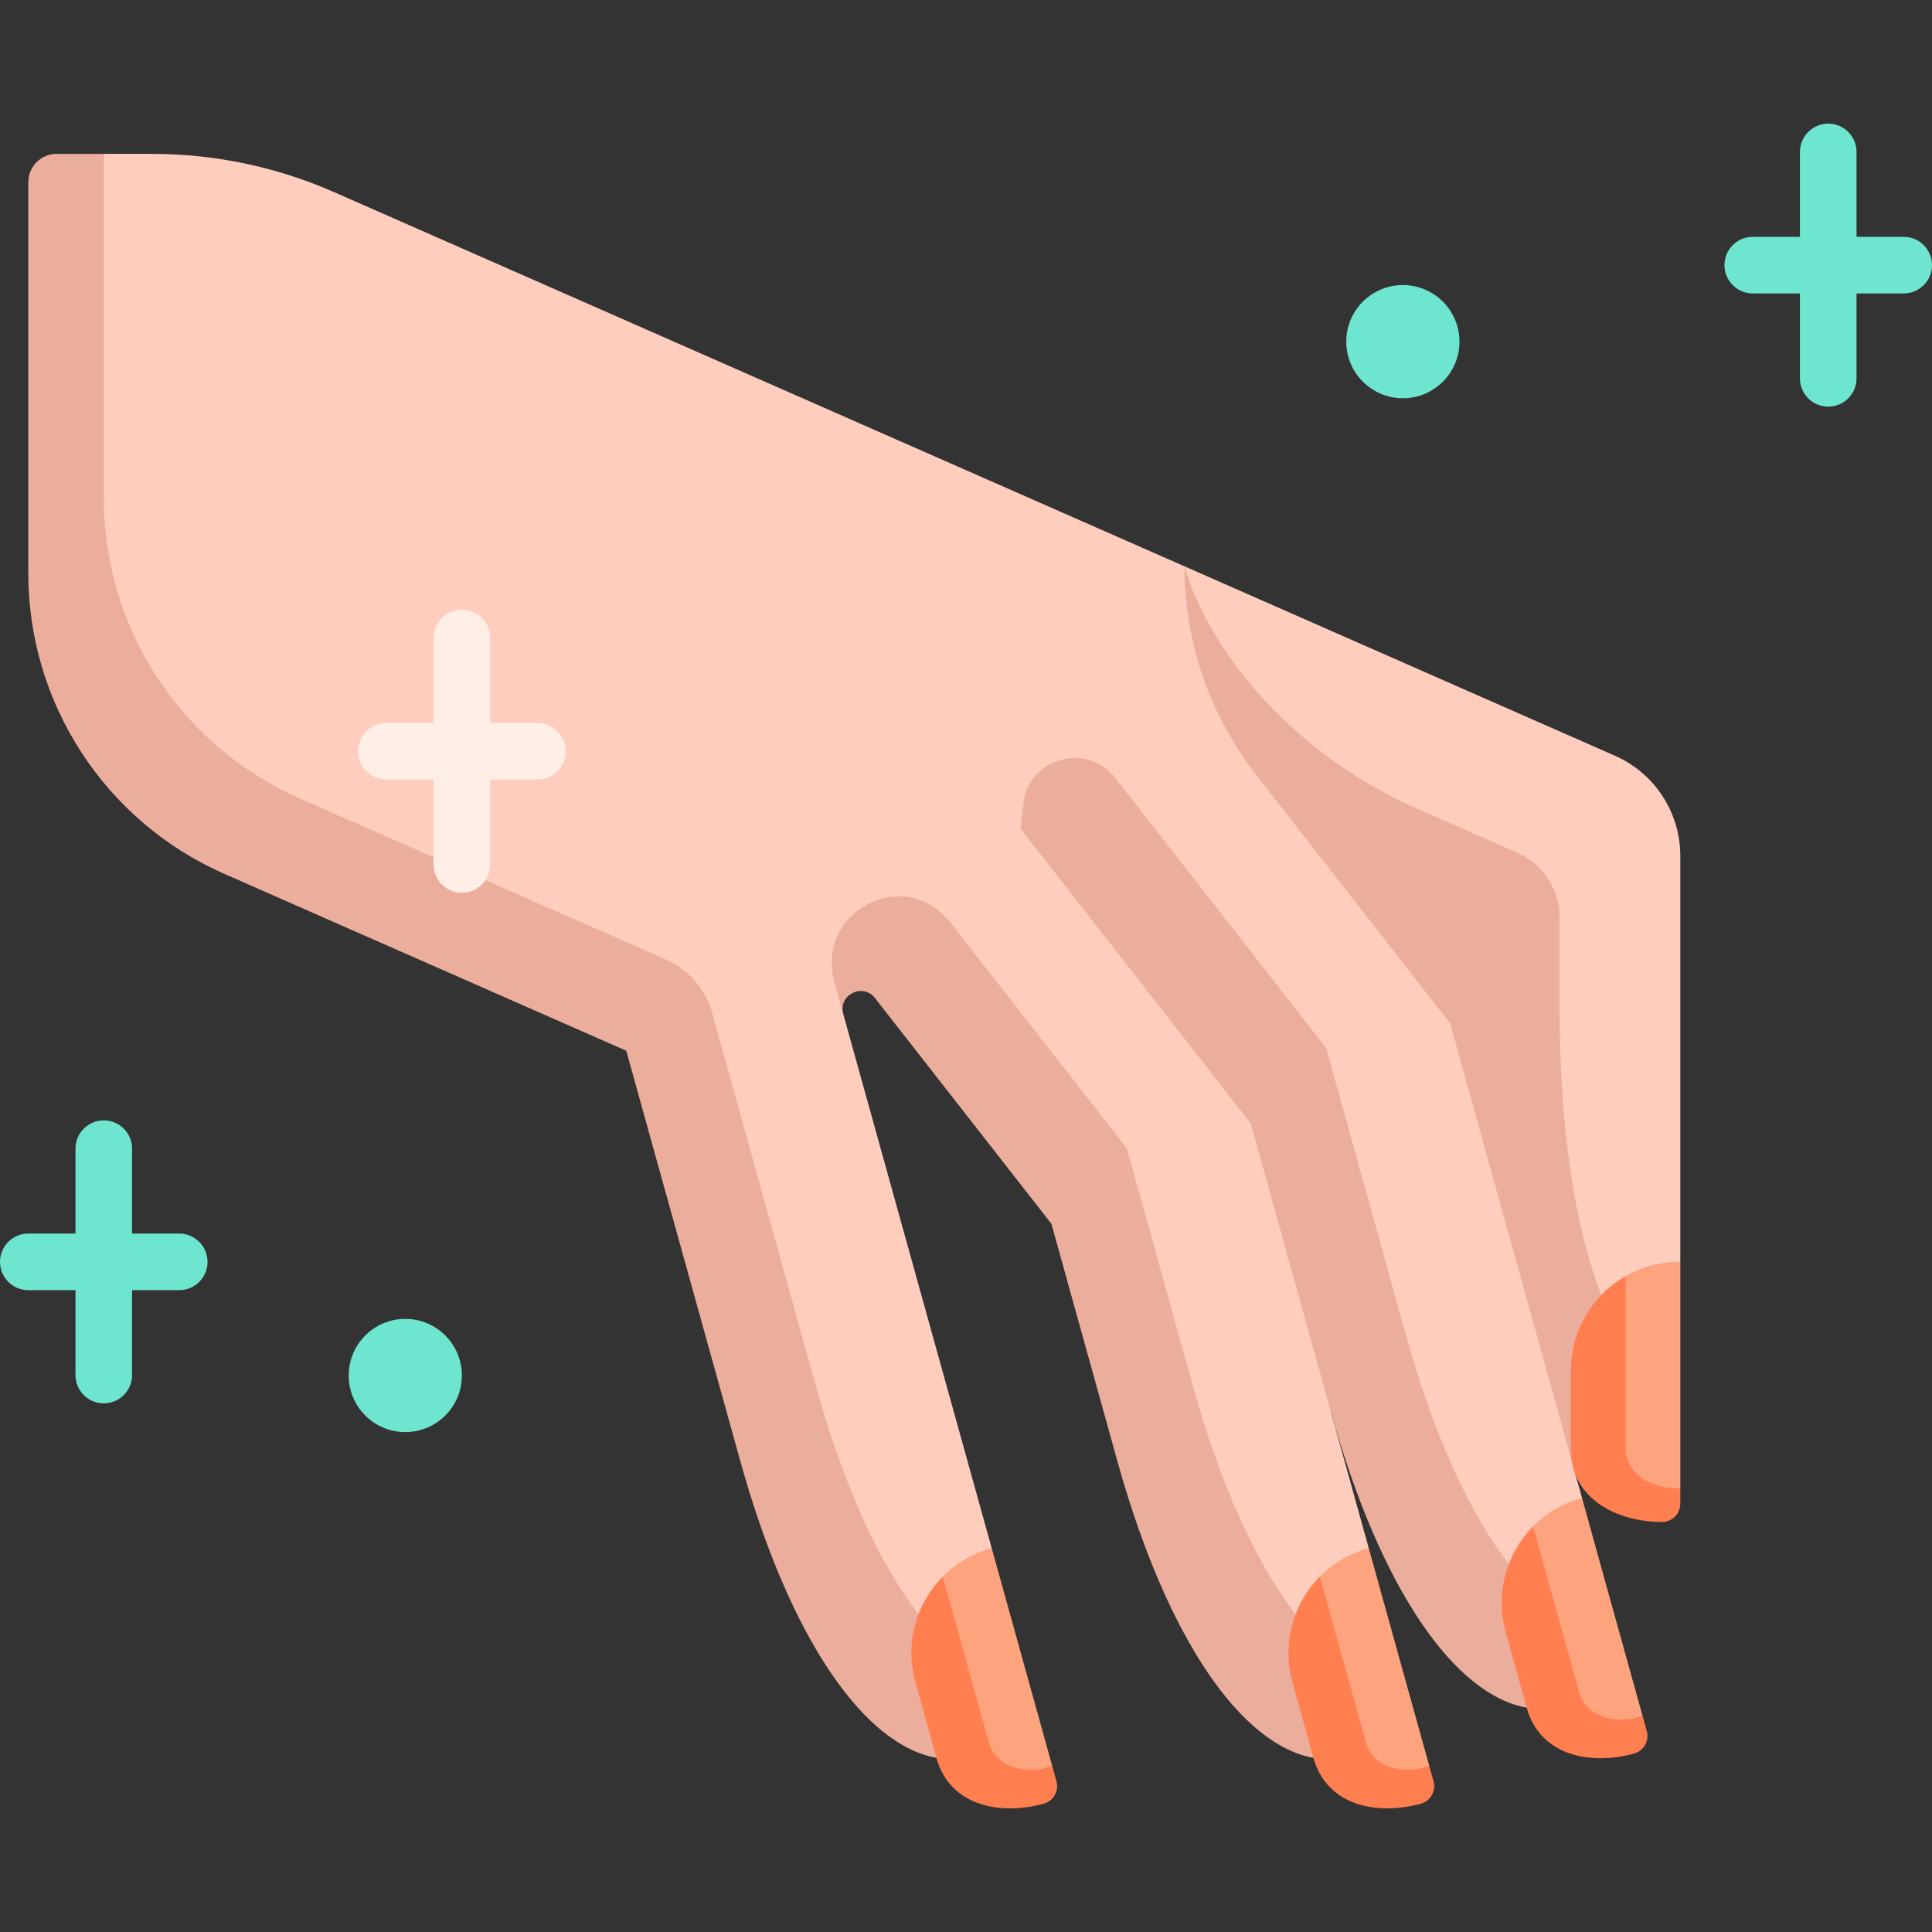 <?xml version="1.0"?>
<svg xmlns="http://www.w3.org/2000/svg" xmlns:xlink="http://www.w3.org/1999/xlink" xmlns:svgjs="http://svgjs.com/svgjs" version="1.1" width="512" height="512" x="0" y="0" viewBox="0 0 512 512" style="enable-background:new 0 0 512 512" xml:space="preserve" class=""><rect x="0" y="0" width="512" height="512" fill="#333333" stroke="none"/><g><g xmlns="http://www.w3.org/2000/svg"><path d="m69.469 221.594 97.026 42.695c5.995 2.638 10.489 7.828 12.242 14.138l27.375 98.507c10.321 37.138 30.817 62.766 48.935 62.766l7.766-29.409-39.341-141.565c-5.254-18.904 6.382-29.608 18.397-14.237l46.763 59.823 17.403 62.622c10.321 37.138 30.656 62.766 48.935 62.766l7.766-29.41-10.184-36.645s34.222 52.766 58.935 52.766l7.766-29.41-1.718-6.18s2.956-30.997 15.254-30.997l12.508-25.418v-107.582c0-11.501-6.796-21.917-17.323-26.549l-339.365-149.334c-15.232-6.703-31.691-10.164-48.332-10.164h-12.777l-10 101.169c0 34.505 20.387 65.75 51.969 79.648z" fill="#ffcdbe" data-original="#ffcdbe" style="" class=""/><path d="m354.971 439.7-6.902 26.137c-18.724-3.321-38.602-30.575-52.033-78.904l-17.403-62.622-46.763-59.823c-3.232-4.134-9.802-.819-8.397 4.237l-2.331-8.386c-5.254-18.904 18.712-31.221 30.728-15.85l46.763 59.823 17.403 62.622c10.32 37.138 24.449 61.814 38.935 72.766zm17.582-86.054-21.094-75.902-55.899-71.588c-7.583-9.711-23.132-5.235-24.392 7.021l-.668 6.499 60.96 78.068 21.094 75.902c13.431 48.329 33.308 75.583 52.033 78.904l6.902-26.137c-14.487-10.952-28.615-35.629-38.936-72.767zm40.745-110.534c0-7.422-4.386-14.143-11.179-17.133 0 0-17.145-7.544-26.672-11.737-30.27-13.32-54.024-38.865-61.563-64.171 0 20.052 6.703 39.528 19.044 55.333l51.334 65.741 33.274 119.678 15.254-30.997c-6.436-9.079-19.492-34.691-19.492-93.08 0-7.884 0-23.634 0-23.634zm-405.798-91.165c0 34.505 20.387 65.75 51.969 79.647l106.497 46.863 30.146 108.477c13.431 48.329 33.308 75.583 52.033 78.904l6.902-26.137c-14.486-10.951-28.614-35.628-38.935-72.766l-27.375-98.507c-1.754-6.31-6.247-11.5-12.242-14.138l-97.026-42.695c-31.582-13.899-51.969-45.144-51.969-79.648v-91.169h-12.5c-4.142 0-7.5 3.358-7.5 7.5z" fill="#ebae9d" data-original="#ebae9d" style="" class=""/><path d="m262.233 410.454c-4.862 1.399-9.06 3.984-12.385 7.345l7.18 48.828c1.668 6.003 13.333 3.909 21.868 1.534l-16.082-57.871c-.195.054-.389.109-.581.164z" fill="#fda47f" data-original="#e2a5cf" style="" class=""/><path d="m262.028 461.627-12.18-43.828c-7.025 7.101-10.138 17.683-7.276 27.982l5.573 20.056c3.636 13.085 17.392 15.24 28.477 12.156 2.568-.715 4.067-3.382 3.353-5.949l-1.079-3.883c-8.536 2.375-15.2-.531-16.868-6.534z" fill="#ff7f50" data-original="#d273b3" style="" class=""/><path d="m362.156 410.454c-4.862 1.399-9.06 3.984-12.385 7.345l7.18 48.828c1.668 6.003 13.333 3.909 21.868 1.534l-16.082-57.871c-.195.054-.389.109-.581.164z" fill="#fda47f" data-original="#e2a5cf" style="" class=""/><path d="m361.951 461.627-12.18-43.828c-7.025 7.101-10.138 17.683-7.276 27.982l5.573 20.056c3.636 13.085 17.392 15.24 28.477 12.156 2.568-.715 4.067-3.382 3.353-5.949l-1.079-3.883c-8.535 2.375-15.2-.531-16.868-6.534z" fill="#ff7f50" data-original="#d273b3" style="" class=""/><path d="m418.673 397.167c-4.862 1.399-9.06 3.984-12.385 7.345l7.18 48.828c1.668 6.003 13.333 3.909 21.868 1.534l-16.082-57.871c-.195.054-.388.108-.581.164z" fill="#fda47f" data-original="#e2a5cf" style="" class=""/><path d="m418.468 448.339-12.18-43.828c-7.025 7.101-10.138 17.683-7.276 27.982l5.573 20.056c3.636 13.085 17.392 15.24 28.477 12.156 2.568-.715 4.067-3.382 3.353-5.949l-1.079-3.883c-8.535 2.375-15.2-.531-16.868-6.534z" fill="#ff7f50" data-original="#d273b3" style="" class=""/><path d="m444.694 334.41c-5.059.046-9.796 1.412-13.899 3.761l-6.156 48.967c0 6.23 11.799 7.336 20.659 7.333v-60.064c-.202.001-.404.002-.604.003z" fill="#fda47f" data-original="#e2a5cf" style="" class=""/><path d="m430.795 383.66v-45.489c-8.67 4.961-14.503 14.323-14.503 25.012v20.816c0 13.581 12.676 19.341 24.182 19.337 2.665-.001 4.824-2.169 4.824-4.834v-4.03c-8.86.002-14.503-4.582-14.503-10.812z" fill="#ff7f50" data-original="#d273b3" style="" class=""/><g fill="#d3effd"><circle cx="371.775" cy="90.543" r="15" fill="#6de5cf" data-original="#d3effd" style="" class=""/><circle cx="107.405" cy="364.52" r="15" fill="#6de5cf" data-original="#d3effd" style="" class=""/><path d="m27.5 371.907c-4.143 0-7.5-3.357-7.5-7.5v-22.5h-12.5c-4.143 0-7.5-3.357-7.5-7.5s3.357-7.5 7.5-7.5h12.5v-22.5c0-4.143 3.357-7.5 7.5-7.5s7.5 3.357 7.5 7.5v22.5h12.5c4.143 0 7.5 3.357 7.5 7.5s-3.357 7.5-7.5 7.5h-12.5v22.5c0 4.143-3.357 7.5-7.5 7.5z" fill="#6de5cf" data-original="#d3effd" style="" class=""/></g><path d="m122.404 236.596c-4.143 0-7.5-3.357-7.5-7.5v-22.5h-12.5c-4.143 0-7.5-3.357-7.5-7.5s3.357-7.5 7.5-7.5h12.5v-22.5c0-4.143 3.357-7.5 7.5-7.5s7.5 3.357 7.5 7.5v22.5h12.5c4.143 0 7.5 3.357 7.5 7.5s-3.357 7.5-7.5 7.5h-12.5v22.5c0 4.142-3.357 7.5-7.5 7.5z" fill="#ffeee5" data-original="#ffeee5" style="" class=""/><path d="m484.5 107.764c-4.143 0-7.5-3.357-7.5-7.5v-22.5h-12.5c-4.143 0-7.5-3.357-7.5-7.5s3.357-7.5 7.5-7.5h12.5v-22.5c0-4.143 3.357-7.5 7.5-7.5s7.5 3.357 7.5 7.5v22.5h12.5c4.143 0 7.5 3.357 7.5 7.5s-3.357 7.5-7.5 7.5h-12.5v22.5c0 4.142-3.357 7.5-7.5 7.5z" fill="#6de5cf" data-original="#d3effd" style="" class=""/></g></g></svg>
